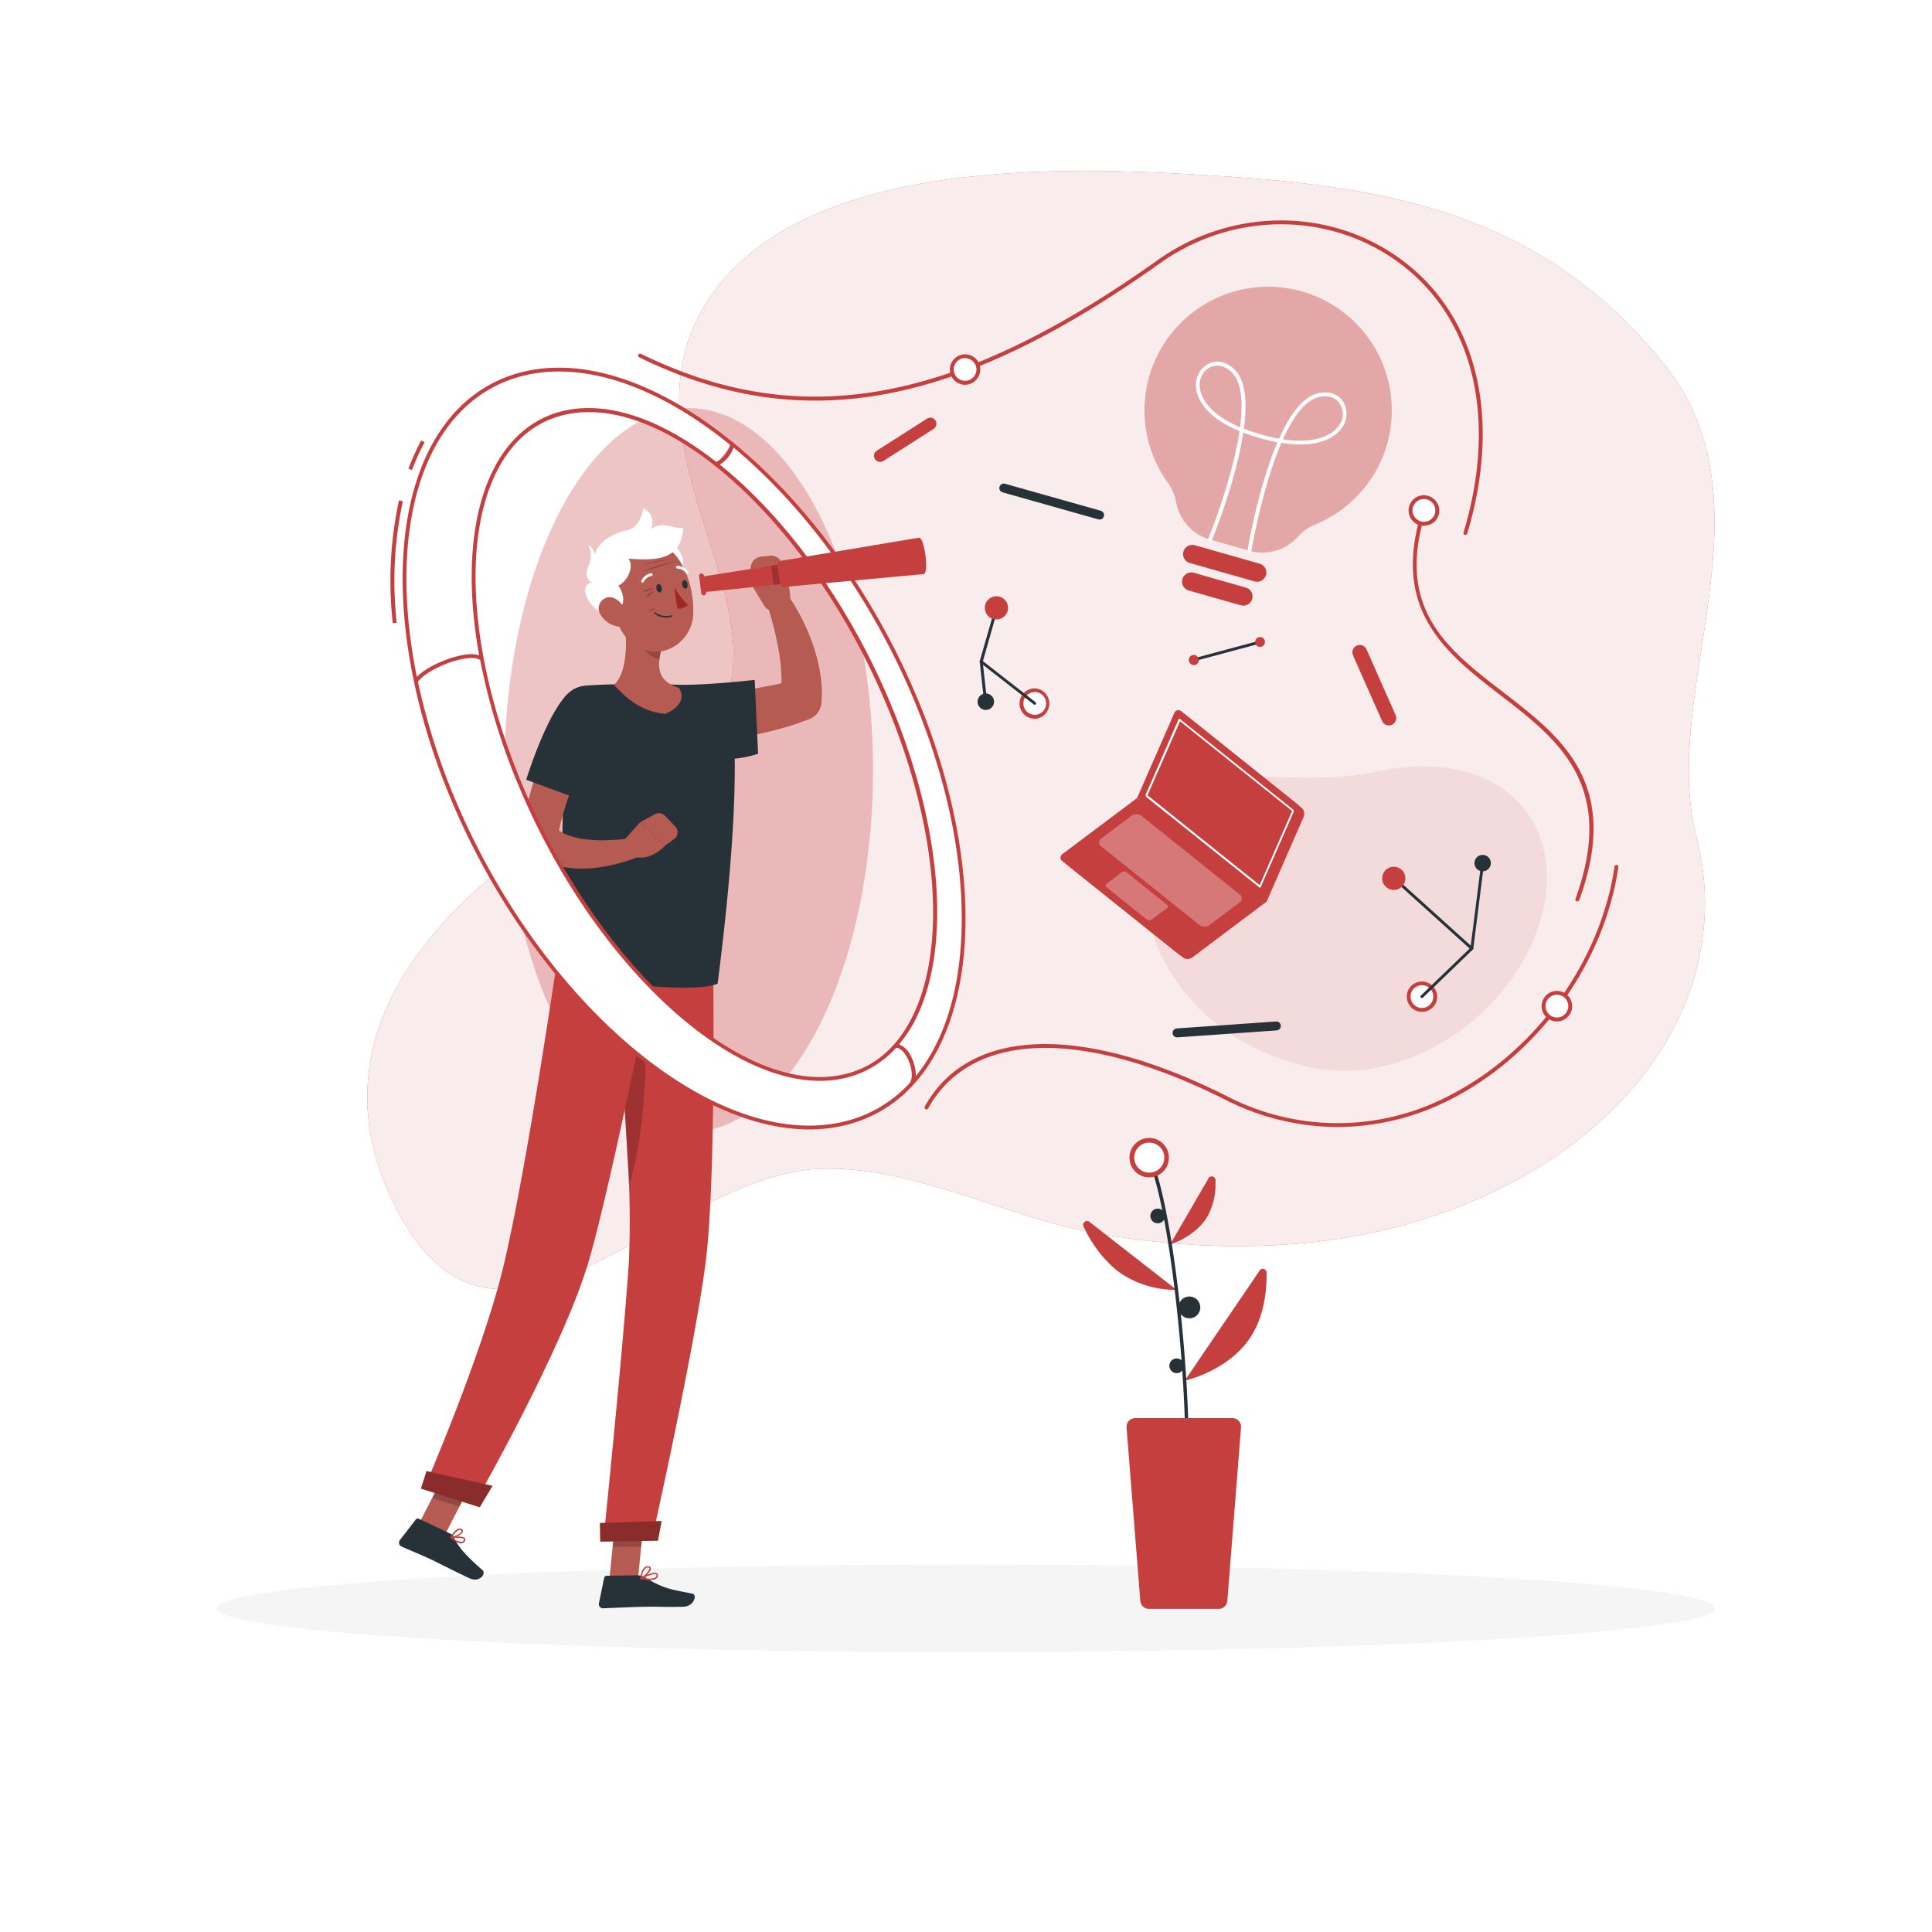 <svg class="animated" id="freepik_stories-visionary-technology" xmlns="http://www.w3.org/2000/svg" viewBox="0 0 500 500" version="1.1" xmlns:xlink="http://www.w3.org/1999/xlink" xmlns:svgjs="http://svgjs.com/svgjs"><style>svg#freepik_stories-visionary-technology:not(.animated) .animable {opacity: 0;}svg#freepik_stories-visionary-technology.animated #freepik--background-simple--inject-21 {animation: 1s 1 forwards cubic-bezier(.36,-0.01,.5,1.38) slideRight;animation-delay: 0s;}svg#freepik_stories-visionary-technology.animated #freepik--Shadow--inject-21 {animation: 1s 1 forwards cubic-bezier(.36,-0.01,.5,1.38) zoomIn;animation-delay: 0s;}svg#freepik_stories-visionary-technology.animated #freepik--Graphics--inject-21 {animation: 1s 1 forwards cubic-bezier(.36,-0.01,.5,1.38) zoomOut;animation-delay: 0s;}svg#freepik_stories-visionary-technology.animated #freepik--Device--inject-21 {animation: 1s 1 forwards cubic-bezier(.36,-0.01,.5,1.38) lightSpeedRight;animation-delay: 0s;}svg#freepik_stories-visionary-technology.animated #freepik--light-bulb--inject-21 {animation: 1s 1 forwards cubic-bezier(.36,-0.01,.5,1.38) slideUp;animation-delay: 0s;}svg#freepik_stories-visionary-technology.animated #freepik--Character--inject-21 {animation: 1s 1 forwards cubic-bezier(.36,-0.01,.5,1.38) slideLeft;animation-delay: 0s;}svg#freepik_stories-visionary-technology.animated #freepik--Plant--inject-21 {animation: 1s 1 forwards cubic-bezier(.36,-0.01,.5,1.38) zoomOut;animation-delay: 0s;}            @keyframes slideRight {                0% {                    opacity: 0;                    transform: translateX(30px);                }                100% {                    opacity: 1;                    transform: translateX(0);                }            }                    @keyframes zoomIn {                0% {                    opacity: 0;                    transform: scale(0.5);                }                100% {                    opacity: 1;                    transform: scale(1);                }            }                    @keyframes zoomOut {                0% {                    opacity: 0;                    transform: scale(1.5);                }                100% {                    opacity: 1;                    transform: scale(1);                }            }                    @keyframes lightSpeedRight {              from {                transform: translate3d(50%, 0, 0) skewX(-20deg);                opacity: 0;              }              60% {                transform: skewX(10deg);                opacity: 1;              }              80% {                transform: skewX(-2deg);              }              to {                opacity: 1;                transform: translate3d(0, 0, 0);              }            }                    @keyframes slideUp {                0% {                    opacity: 0;                    transform: translateY(30px);                }                100% {                    opacity: 1;                    transform: inherit;                }            }                    @keyframes slideLeft {                0% {                    opacity: 0;                    transform: translateX(-30px);                }                100% {                    opacity: 1;                    transform: translateX(0);                }            }        </style><g id="freepik--background-simple--inject-21" class="animable" style="transform-origin: 269.378px 188.943px;"><path d="M213,302.45c24.24-.46,47.6,12.67,71.18,16.81s49.07,4.68,72.36-.55c57-12.79,94.48-55.57,82.45-102.36-9.57-37.21,21-85.91-8.44-122.24C400.74,57.32,363.9,48.89,319.61,45.83,278.68,43,207.76,39.54,183,78.06c-28.29,44,39.43,95-15.19,122.62-43.64,22-90.95,60.66-65.7,111.22C128.85,365.52,173,303.2,213,302.45Z" style="fill: #C53F3F; transform-origin: 269.378px 188.943px;" id="elbbbyyrrpcc" class="animable"></path><g id="elwax70rheff8"><path d="M213,302.45c24.24-.46,47.6,12.67,71.18,16.81s49.07,4.68,72.36-.55c57-12.79,94.48-55.57,82.45-102.36-9.57-37.21,21-85.91-8.44-122.24C400.74,57.32,363.9,48.89,319.61,45.83,278.68,43,207.76,39.54,183,78.06c-28.29,44,39.43,95-15.19,122.62-43.64,22-90.95,60.66-65.7,111.22C128.85,365.52,173,303.2,213,302.45Z" style="fill: rgb(255, 255, 255); opacity: 0.9; transform-origin: 269.378px 188.943px;" class="animable" id="el3ldq0jg7bqn"></path></g></g><g id="freepik--Shadow--inject-21" class="animable" style="transform-origin: 250px 416.24px;"><ellipse id="freepik--path--inject-21" cx="250" cy="416.24" rx="193.89" ry="11.32" style="fill: rgb(245, 245, 245); transform-origin: 250px 416.24px;" class="animable"></ellipse></g><g id="freepik--Graphics--inject-21" class="animable" style="transform-origin: 291.991px 174.358px;"><path d="M379.24,138.43a.34.34,0,0,1-.14,0,.5.5,0,0,1-.34-.62c8.95-29.81,2.52-56-17.2-70.19-18.08-12.95-42.74-12.75-61.37.52-52.71,37.53-93,44.8-134.76,24.33a.5.5,0,1,1,.44-.9c41.38,20.29,81.37,13,133.74-24.25,19-13.51,44.11-13.71,62.53-.51,20.09,14.4,26.66,41,17.58,71.29A.5.5,0,0,1,379.24,138.43Z" style="fill: #C53F3F; transform-origin: 274.437px 97.742px;" id="elfytqlcgb8r" class="animable"></path><path d="M346.15,291.67a64.5,64.5,0,0,1-29.06-7.07c-37-18.63-65.78-17.79-76.87,2.24a.5.5,0,0,1-.68.2.51.51,0,0,1-.2-.68c11.39-20.56,40.62-21.55,78.2-2.66a62.27,62.27,0,0,0,58.06-.43c22.09-11.49,38.67-34.66,42.24-59a.5.5,0,0,1,.57-.42.51.51,0,0,1,.42.57c-3.62,24.68-20.41,48.13-42.77,59.76A64.54,64.54,0,0,1,346.15,291.67Z" style="fill: #C53F3F; transform-origin: 329.058px 257.757px;" id="elij9tl93sblg" class="animable"></path><path d="M408.2,233.25l-.17,0a.5.5,0,0,1-.3-.64c10.73-29.49-4.58-41.27-19.39-52.67-14-10.8-28.55-22-20.28-47.94a.49.49,0,0,1,.63-.32.49.49,0,0,1,.32.62C361,157.58,374.55,168,389,179.12c15.09,11.61,30.7,23.62,19.72,53.8A.48.48,0,0,1,408.2,233.25Z" style="fill: #C53F3F; transform-origin: 389.028px 182.453px;" id="elu0k4wxq3ow" class="animable"></path><g id="el976rbpehv7"><path d="M398.73,238.06c-7.31,24.85-35.19,43.89-60.41,38-30.58-7.19-46.7-33.25-41.28-58.58s33.65-12.32,59-17.75C388.56,192.72,406,213.2,398.73,238.06Z" style="fill: #C53F3F; opacity: 0.1; transform-origin: 348.184px 237.737px;" class="animable" id="el1ms4jvjza2u"></path></g><path d="M253.19,95.26a3.45,3.45,0,1,1-3.81-3A3.45,3.45,0,0,1,253.19,95.26Z" style="fill: rgb(255, 255, 255); transform-origin: 249.767px 95.688px;" id="elc7yv9luez3l" class="animable"></path><path d="M249.76,99.58a3.94,3.94,0,1,1,3.92-4.38h0a4,4,0,0,1-3.48,4.36A3.31,3.31,0,0,1,249.76,99.58Zm0-6.89-.32,0a2.94,2.94,0,1,0,3.25,2.6h0A3,3,0,0,0,249.76,92.69Z" style="fill: #C53F3F; transform-origin: 249.762px 95.64px;" id="el2pj15wqiytw" class="animable"></path><path d="M372,131.74a3.45,3.45,0,1,1-3.8-3A3.45,3.45,0,0,1,372,131.74Z" style="fill: rgb(255, 255, 255); transform-origin: 368.577px 132.169px;" id="elmrrxo1xuce7" class="animable"></path><path d="M368.53,136.07a3.95,3.95,0,1,1,2.47-7,4,4,0,0,1,1.46,2.65h0a4,4,0,0,1-.84,2.9A3.91,3.91,0,0,1,369,136,3.25,3.25,0,0,1,368.53,136.07Zm0-6.89a1.83,1.83,0,0,0-.33,0,2.9,2.9,0,0,0-2,1.08,2.94,2.94,0,0,0-.63,2.17,3,3,0,0,0,3.25,2.6,3,3,0,0,0,2-1.09,2.9,2.9,0,0,0,.62-2.16h0a2.92,2.92,0,0,0-2.92-2.62Z" style="fill: #C53F3F; transform-origin: 368.511px 132.12px;" id="elyb21yvwcrbb" class="animable"></path><path d="M406.35,260a3.44,3.44,0,1,1-3.8-3A3.45,3.45,0,0,1,406.35,260Z" style="fill: rgb(255, 255, 255); transform-origin: 402.936px 260.419px;" id="elk8r00aaxut" class="animable"></path><path d="M402.92,264.35a3.95,3.95,0,1,1,3.93-4.38h0a3.94,3.94,0,0,1-3.49,4.35A3.15,3.15,0,0,1,402.92,264.35Zm0-6.89a1.94,1.94,0,0,0-.33,0,2.94,2.94,0,1,0,3.26,2.6h0a3,3,0,0,0-1.09-2A2.94,2.94,0,0,0,402.93,257.46Z" style="fill: #C53F3F; transform-origin: 402.924px 260.4px;" id="elp9vkcs6sjso" class="animable"></path><path d="M371.07,259.52a3.44,3.44,0,1,1-1.45-4.65A3.42,3.42,0,0,1,371.07,259.52Z" style="fill: rgb(255, 255, 255); transform-origin: 368.029px 257.918px;" id="elw57u3v5e1m9" class="animable"></path><path d="M368,261.87a4,4,0,0,1-1.83-.45,4,4,0,0,1-1.66-5.33,3.95,3.95,0,0,1,7,3.66h0A4,4,0,0,1,368,261.87Zm0-6.89a2.94,2.94,0,1,0,2.6,4.31h0a3,3,0,0,0-1.24-4A3,3,0,0,0,368,255Z" style="fill: #C53F3F; transform-origin: 368.004px 257.946px;" id="el7m80446ky1" class="animable"></path><path d="M380.91,245.87a.39.39,0,0,1-.25-.1l-20.18-18.22a.38.38,0,0,1,.5-.56l19.65,17.74,2.71-21.41a.37.37,0,0,1,.42-.32.37.37,0,0,1,.32.42l-2.8,22.12a.36.36,0,0,1-.24.3A.28.28,0,0,1,380.91,245.87Z" style="fill: rgb(38, 50, 56); transform-origin: 372.239px 234.433px;" id="el6aoicelv03w" class="animable"></path><path d="M368,258.3a.37.37,0,0,1-.27-.12.38.38,0,0,1,0-.53l12.89-12.43a.38.38,0,0,1,.53,0,.37.37,0,0,1,0,.53l-12.89,12.43A.36.36,0,0,1,368,258.3Z" style="fill: rgb(38, 50, 56); transform-origin: 374.442px 251.706px;" id="elbq6irs0xbzd" class="animable"></path><path d="M363.39,228.66a3,3,0,1,1-1.27-4A3,3,0,0,1,363.39,228.66Z" style="fill: #C53F3F; transform-origin: 360.712px 227.309px;" id="elvkmbr5ly3c" class="animable"></path><path d="M385.59,224.35a2.12,2.12,0,1,1-.9-2.86A2.12,2.12,0,0,1,385.59,224.35Z" style="fill: rgb(38, 50, 56); transform-origin: 383.71px 223.37px;" id="elfs7xjbou2e" class="animable"></path><path d="M264.35,181.94a3.44,3.44,0,1,1,3.36,3.52A3.43,3.43,0,0,1,264.35,181.94Z" style="fill: rgb(255, 255, 255); transform-origin: 267.789px 182.021px;" id="elnnk5zs25tbo" class="animable"></path><path d="M267.79,186h-.1a3.93,3.93,0,0,1-3.84-4,3.94,3.94,0,0,1,4-3.85,3.95,3.95,0,0,1-.1,7.89Zm0-6.89a2.94,2.94,0,0,0-2.94,2.87,2.94,2.94,0,0,0,2.87,3,2.84,2.84,0,0,0,2.1-.81,2.94,2.94,0,0,0-2-5.07Z" style="fill: #C53F3F; transform-origin: 267.704px 182.095px;" id="elcc2gtikrk9f" class="animable"></path><path d="M255.08,182a.38.38,0,0,1-.38-.33l-1.15-10.4a.38.38,0,0,1,0-.15l4-13.9A.37.37,0,0,1,258,157a.38.38,0,0,1,.26.47l-3.94,13.83,1.15,10.32a.39.39,0,0,1-.33.42Z" style="fill: rgb(38, 50, 56); transform-origin: 255.909px 169.512px;" id="el0c1azpqz8dvp" class="animable"></path><path d="M267.79,182.4a.4.4,0,0,1-.23-.08l-13.87-10.81a.38.38,0,0,1-.06-.53.37.37,0,0,1,.52-.06L268,181.73a.38.38,0,0,1,.07.52A.38.38,0,0,1,267.79,182.4Z" style="fill: rgb(38, 50, 56); transform-origin: 260.846px 176.62px;" id="el8dqxrd7inji" class="animable"></path><path d="M254.88,157.24a3,3,0,1,1,2.93,3.07A3,3,0,0,1,254.88,157.24Z" style="fill: #C53F3F; transform-origin: 257.879px 157.311px;" id="elwl3cx0zj4o" class="animable"></path><path d="M253,181.56a2.13,2.13,0,1,1,2.07,2.17A2.13,2.13,0,0,1,253,181.56Z" style="fill: rgb(38, 50, 56); transform-origin: 255.13px 181.601px;" id="elwj7hu1upk1e" class="animable"></path><path d="M353.67,168.08l7.52,17a1.9,1.9,0,0,1-1,2.51h0a1.92,1.92,0,0,1-2.51-1l-7.53-17a1.92,1.92,0,0,1,1-2.51h0A1.92,1.92,0,0,1,353.67,168.08Z" style="fill: #C53F3F; transform-origin: 355.673px 177.333px;" id="eloblo85wpzkc" class="animable"></path><path d="M304.55,266.16l25.69-1.8a1.16,1.16,0,0,1,1.23,1.08h0a1.16,1.16,0,0,1-1.07,1.23l-25.69,1.8a1.15,1.15,0,0,1-1.23-1.08h0A1.15,1.15,0,0,1,304.55,266.16Z" style="fill: rgb(38, 50, 56); transform-origin: 317.475px 266.415px;" id="el35obu41ym3q" class="animable"></path><path d="M260.1,125.19l24.79,7a1.15,1.15,0,0,1,.79,1.43h0a1.16,1.16,0,0,1-1.42.8l-24.79-7a1.15,1.15,0,0,1-.79-1.43h0A1.16,1.16,0,0,1,260.1,125.19Z" style="fill: rgb(38, 50, 56); transform-origin: 272.18px 129.805px;" id="elxjkeeekvvl" class="animable"></path><path d="M241.61,111l-13,8.3a1.58,1.58,0,0,1-2.17-.48h0a1.58,1.58,0,0,1,.48-2.18l13-8.3a1.59,1.59,0,0,1,2.18.49h0A1.57,1.57,0,0,1,241.61,111Z" style="fill: #C53F3F; transform-origin: 234.268px 113.821px;" id="elwu7gvobo8l" class="animable"></path><path d="M308.93,171.14a.38.38,0,0,1-.36-.27.38.38,0,0,1,.27-.46l17.2-4.63a.38.38,0,0,1,.2.73L309,171.13Z" style="fill: rgb(38, 50, 56); transform-origin: 317.523px 168.457px;" id="elfkxhlyy72dp" class="animable"></path><path d="M325,166.77a1.27,1.27,0,1,1,1.74.48A1.26,1.26,0,0,1,325,166.77Z" style="fill: #C53F3F; transform-origin: 326.108px 166.151px;" id="el7eipbidzi1k" class="animable"></path><path d="M307.82,171.4a1.28,1.28,0,0,1,.49-1.74,1.26,1.26,0,0,1,1.73.48,1.28,1.28,0,1,1-2.22,1.26Z" style="fill: #C53F3F; transform-origin: 308.958px 170.813px;" id="el0kfcbxbc6ltp" class="animable"></path></g><g id="freepik--Device--inject-21" class="animable" style="transform-origin: 306.006px 215.981px;"><path d="M337.39,211.38a2.09,2.09,0,0,0-.55-2.35l-30.22-24.19a1.11,1.11,0,0,0-1.79.48l-9.63,22L276,221.75a1.11,1.11,0,0,0-.07,1.86l30.22,24.19a2.07,2.07,0,0,0,2.4,0l19.25-14.46Z" style="fill: #C53F3F; transform-origin: 306.502px 216.372px;" id="elwn4v3iellea" class="animable"></path><path d="M326.83,232.6l-32.56-26.06,9.64-22a1.1,1.1,0,0,1,1.78-.48l30.23,24.19a2.09,2.09,0,0,1,.54,2.35Z" style="fill: #C53F3F; transform-origin: 315.443px 208.19px;" id="eltmfvp27esm" class="animable"></path><path d="M326.08,229.73a.22.22,0,0,1-.15-.06l-29.22-23.38h0a.72.72,0,0,1-.16-.75L305,186.19a.28.28,0,0,1,.17-.15.28.28,0,0,1,.22.05l29.21,23.38a.69.69,0,0,1,.16.75l-8.49,19.36a.24.24,0,0,1-.17.14Zm-29-23.82L326,229.08,334.35,210a.34.34,0,0,0,0-.17l-28.95-23.16L297,205.74A.26.26,0,0,0,297,205.91Zm0,0Z" style="fill: rgb(255, 255, 255); transform-origin: 315.657px 207.882px;" id="elqz6jwpf0uhn" class="animable"></path><path d="M326.83,232.6l-32.56-26.06L275,221a1.12,1.12,0,0,0-.07,1.86l30.23,24.19a2.06,2.06,0,0,0,2.4,0Z" style="fill: #C53F3F; transform-origin: 300.649px 226.988px;" id="elr7fslvqhucb" class="animable"></path><g id="el9jxizcp89l"><path d="M285,217l7.81-5.86a2.21,2.21,0,0,1,2.59,0l25.5,20.4a1.21,1.21,0,0,1-.08,2l-7.8,5.86a2.24,2.24,0,0,1-2.6,0l-25.49-20.4A1.23,1.23,0,0,1,285,217Z" style="fill: rgb(255, 255, 255); opacity: 0.3; transform-origin: 302.92px 225.268px;" class="animable" id="elbkc8mjgovlq"></path></g><g id="elccqk1vv3et"><path d="M286.4,228.71l3.94-3a1,1,0,0,1,1.17,0L302,234.14a.55.55,0,0,1,0,.91L298,238a1,1,0,0,1-1.17,0l-10.47-8.38A.55.55,0,0,1,286.4,228.71Z" style="fill: rgb(255, 255, 255); opacity: 0.3; transform-origin: 294.189px 231.855px;" class="animable" id="el5xxi762klnv"></path></g></g><g id="freepik--light-bulb--inject-21" class="animable" style="transform-origin: 328.194px 115.474px;"><g id="elcub91cfuuqw"><path d="M359,114.87a32,32,0,1,0-56.88,9.89,12.85,12.85,0,0,1,2.25,5.18h0a12.36,12.36,0,0,0,8.77,9.7l10.19,2.89a12.34,12.34,0,0,0,12.57-3.63h0a12.49,12.49,0,0,1,4.59-3.2A32,32,0,0,0,359,114.87Z" style="fill: #C53F3F; opacity: 0.4; transform-origin: 328.194px 108.606px;" class="animable" id="elj1z7ba2c3sh"></path></g><path d="M324.65,150.46l-16.74-4.76a2.39,2.39,0,0,1-1.64-2.94h0a2.4,2.4,0,0,1,3-1.64L326,145.88a2.39,2.39,0,0,1,1.64,2.94h0A2.39,2.39,0,0,1,324.65,150.46Z" style="fill: #C53F3F; transform-origin: 316.955px 145.79px;" id="elurmc7h9lmm" class="animable"></path><path d="M321.13,156.65l-13.48-3.83a2.4,2.4,0,0,1-1.64-2.95h0a2.39,2.39,0,0,1,2.94-1.64l13.48,3.84a2.39,2.39,0,0,1,1.64,2.94h0A2.39,2.39,0,0,1,321.13,156.65Z" style="fill: #C53F3F; transform-origin: 315.04px 152.44px;" id="el0hqwfyiwstm5" class="animable"></path><path d="M323.37,143h-.09a.51.51,0,0,1-.41-.58c.16-1,2.77-16.36,7.73-27.95-1.38-.26-2.87-.61-4.47-1.06s-3.06-.94-4.37-1.45c-1.87,12.46-7.75,26.91-8.12,27.84a.5.5,0,0,1-.93-.38c.09-.23,6.21-15.28,8.09-27.85-9.71-4-11.15-9.24-11.28-11.51A6.08,6.08,0,0,1,313.07,94c2.28-.94,4.81-.18,6.77,2,2.64,3,2.91,8.64,2.07,14.94,1.33.53,2.83,1,4.49,1.51s3.2.82,4.62,1.08c2.6-5.8,5.81-10.48,9.62-11.62,2.83-.85,5.38-.16,6.82,1.83a6.09,6.09,0,0,1-.18,7c-1.31,1.87-5.27,5.53-15.66,3.86-5,11.68-7.72,27.69-7.76,27.94A.49.49,0,0,1,323.37,143Zm8.67-29.3c9.95,1.5,13.49-2.16,14.42-3.48a5.09,5.09,0,0,0,.19-5.89c-1.18-1.64-3.32-2.19-5.73-1.46C337.47,103.93,334.49,108.27,332,113.73ZM315,94.61a4.16,4.16,0,0,0-1.58.31,5.1,5.1,0,0,0-2.94,5.11c.1,1.62,1.18,6.59,10.44,10.54.78-5.93.53-11.18-1.86-13.88A5.55,5.55,0,0,0,315,94.61Z" style="fill: rgb(255, 255, 255); transform-origin: 328.988px 118.302px;" id="elgrhh9np7hlm" class="animable"></path></g><g id="freepik--Character--inject-21" class="animable" style="transform-origin: 178.24px 255.207px;"><g id="elqbbxwjdokl"><ellipse cx="178.24" cy="199.33" rx="47.7" ry="93.7" style="fill: #C53F3F; opacity: 0.3; transform-origin: 178.24px 199.33px; transform: rotate(-26.41deg);" class="animable" id="elne4vzdsgdzb"></ellipse></g><polygon points="157.72 408.66 165.12 408.54 166.82 391.38 159.42 391.49 157.72 408.66" style="fill: rgb(181, 91, 82); transform-origin: 162.27px 400.02px;" id="el1wuu78dw535" class="animable"></polygon><polygon points="108 395.15 115.05 397.39 123 381.94 115.95 379.7 108 395.15" style="fill: rgb(181, 91, 82); transform-origin: 115.5px 388.545px;" id="elwabu9v9mz6s" class="animable"></polygon><g id="el8664czmyrn9"><polygon points="166.82 391.38 165.94 400.23 158.54 400.35 159.42 391.5 166.82 391.38" style="opacity: 0.2; transform-origin: 162.68px 395.865px;" class="animable" id="ellopw59mha7l"></polygon></g><g id="el9rrybmb2yz6"><polygon points="115.94 379.7 123 381.94 118.9 389.9 111.84 387.67 115.94 379.7" style="opacity: 0.2; transform-origin: 117.42px 384.8px;" class="animable" id="el6zsd20wf30j"></polygon></g><path d="M168.69,398.48l-12.53.19s5-48.67,6.57-71.67a243.65,243.65,0,0,0-.32-27.53c-.75-13.42-1.23-18.79-2.24-35.75-.72-12.1-1.6-19.93-1.6-19.93l25.93,2.13s1,58.71-1.92,81.1C179.52,350.3,168.69,398.48,168.69,398.48Z" style="fill: #C53F3F; transform-origin: 170.413px 321.23px;" id="el98t3diqkigm" class="animable"></path><g id="elpywsxwk2my9"><path d="M165.7,260.05c3.25,12.08.1,39.11-2.95,46.46-.09-2.3-.21-4.65-.34-7-.75-13.42-1.24-18.79-2.25-35.75,0-.34,0-.67,0-1A18,18,0,0,1,165.7,260.05Z" style="opacity: 0.2; transform-origin: 163.616px 283.28px;" class="animable" id="elycn3ibn0svd"></path></g><path d="M170.51,244.77s-12,60.32-18,81.15c-6.56,22.82-29.83,63.39-29.83,63.39l-12.92-4.09s14.88-34.35,20.37-56.83c6.26-25.62,14.92-85.71,14.92-85.71Z" style="fill: #C53F3F; transform-origin: 140.135px 315.995px;" id="elom5edlpnoej" class="animable"></path><path d="M116.55,396.9l-8.16-3.84a.65.65,0,0,0-.79.19l-4.11,5.33a1.09,1.09,0,0,0,.42,1.66c2.65,1.18,4.63,1.93,7.94,3.48,2,1,6.76,3.38,9.57,4.7s4.44-1.22,3.45-2.08c-4.41-3.82-6.47-6.26-7.42-8.52A1.79,1.79,0,0,0,116.55,396.9Z" style="fill: rgb(38, 50, 56); transform-origin: 114.213px 400.896px;" id="eldsyawgx3vgq" class="animable"></path><path d="M165.06,407.68l-8.08.13a.64.64,0,0,0-.62.52L155,414.92a1.07,1.07,0,0,0,1.08,1.3c2.92-.09,7.12-.33,10.79-.39,4.28-.06,4.77.11,9.79,0,3,0,3.83-3.13,2.56-3.39-5.81-1.17-7.32-1.23-12.37-4.24A3.51,3.51,0,0,0,165.06,407.68Z" style="fill: rgb(38, 50, 56); transform-origin: 167.384px 411.95px;" id="elz92evhmrt6g" class="animable"></path><path d="M151.74,177.43a128.15,128.15,0,0,1,27.86,1,12.25,12.25,0,0,1,10.3,11.31c.63,9.75.41,28.91-4.18,64.85-5.7,2.5-30.58.09-42.8-3.75.66-4.11,4.53-37.27,1.69-65A7.7,7.7,0,0,1,151.74,177.43Z" style="fill: rgb(38, 50, 56); transform-origin: 166.539px 216.35px;" id="elef3ql55tye" class="animable"></path><path d="M153.79,190.71l-1.52,3.11q-.75,1.6-1.47,3.24c-1,2.17-1.85,4.36-2.7,6.56s-1.58,4.42-2.25,6.63a65.61,65.61,0,0,0-1.56,6.64l-1-3.41a7.71,7.71,0,0,0,3.31,2.5,18.89,18.89,0,0,0,5.25,1.26,38.74,38.74,0,0,0,6,.17,59.61,59.61,0,0,0,6.18-.56l.15,0a2.49,2.49,0,0,1,1.31,4.76c-1.17.5-2.22.87-3.35,1.23s-2.24.68-3.39.94a37.8,37.8,0,0,1-7.14,1,24.42,24.42,0,0,1-7.74-.86,15.77,15.77,0,0,1-7.58-4.68,4.16,4.16,0,0,1-1-3.16l0-.25a62.61,62.61,0,0,1,1.29-8c.61-2.57,1.32-5.1,2.16-7.56s1.77-4.89,2.8-7.26c.52-1.19,1.05-2.36,1.61-3.53s1.12-2.3,1.81-3.54a5,5,0,0,1,8.88,4.57Z" style="fill: rgb(181, 91, 82); transform-origin: 151.139px 204.131px;" id="elg25wwl2692" class="animable"></path><path d="M161.59,217.35l4-4.49,6.55,6s-4.45,4.94-9.17,2.35Z" style="fill: rgb(181, 91, 82); transform-origin: 166.865px 217.411px;" id="el3jrl64mbszx" class="animable"></path><path d="M172.12,211.13l2.63,2.75a2.19,2.19,0,0,1-.3,3.28l-2.33,1.69-6.55-6,3.92-2.14A2.2,2.2,0,0,1,172.12,211.13Z" style="fill: rgb(181, 91, 82); transform-origin: 170.461px 214.65px;" id="elzusep7isxej" class="animable"></path><path d="M148.18,178.59c-6,3.68-12,23.21-12,23.21l15.8,5.8a53.5,53.5,0,0,0,6.51-15C160.88,183.55,154.81,174.54,148.18,178.59Z" style="fill: rgb(38, 50, 56); transform-origin: 147.601px 192.596px;" id="elavlyk6qgr9q" class="animable"></path><path d="M182.19,178.89c-.13,0,.18,0,.33,0l.61.05c.44,0,.88.06,1.35.06.93,0,1.9,0,2.87,0,2-.06,4-.28,6-.52,1-.13,2-.28,3-.47s2-.37,3.06-.56l3.08-.68,3.07-.76-3.7,4.5a26.72,26.72,0,0,0,.38-5.47,47.39,47.39,0,0,0-.59-5.94q-.48-3-1.25-6.12c-.49-2-1.11-4.14-1.68-6.07l-.06-.18a3,3,0,0,1,5.31-2.59,48.41,48.41,0,0,1,3.64,6.13,54.07,54.07,0,0,1,2.78,6.58,44.2,44.2,0,0,1,1.84,7.14,32.45,32.45,0,0,1,.39,7.82,5.07,5.07,0,0,1-3.34,4.37l-.36.13-3.34,1.2c-1.13.37-2.26.72-3.41,1a67.65,67.65,0,0,1-7,1.66,56.62,56.62,0,0,1-7.34.87c-1.26,0-2.52.09-3.83,0-.65,0-1.32-.07-2-.14l-1.06-.13c-.4-.06-.65-.09-1.33-.24a6,6,0,0,1,2.54-11.72Z" style="fill: rgb(181, 91, 82); transform-origin: 193.898px 171.993px;" id="elt2kw43neimk" class="animable"></path><path d="M197.73,156.73l-2.91-4.88,8.5-2.51s1.74,3.92,1,6.61a2.74,2.74,0,0,1-2.32,1.94l-1.52.19A2.81,2.81,0,0,1,197.73,156.73Z" style="fill: rgb(181, 91, 82); transform-origin: 199.662px 153.72px;" id="elojriuxl5zw" class="animable"></path><path d="M196.9,144.07l2.35-.27a3,3,0,0,1,3.2,2.2l.87,3.34-8.5,2.51-.53-4.49A3,3,0,0,1,196.9,144.07Z" style="fill: rgb(181, 91, 82); transform-origin: 198.797px 147.817px;" id="eljldx9n5bky" class="animable"></path><path d="M173.09,177.1c7,.61,22.22-1.14,22.22-1.14l.88,19.12a28.58,28.58,0,0,1-16,.5C171.07,193.26,165.36,176.43,173.09,177.1Z" style="fill: rgb(38, 50, 56); transform-origin: 182.829px 186.224px;" id="el9xbq6vakazq" class="animable"></path><path d="M161.4,158.37c.82,5.46,1.43,15.41-2.52,18.85,2.81,3.05,6.88,7,13.3,7.53,4.07-1.79,5.1-4.36,3.51-6.77-6-1.71-5.61-6.18-4.37-10.33Z" style="fill: rgb(181, 91, 82); transform-origin: 167.641px 171.56px;" id="el0o9zn6uwj1p" class="animable"></path><g id="el99494puvcjv"><path d="M165.45,162.16l5.87,5.48a17.92,17.92,0,0,0-.66,3c-2.28-.43-5.33-3.11-5.47-5.53A7.82,7.82,0,0,1,165.45,162.16Z" style="opacity: 0.2; transform-origin: 168.234px 166.4px;" class="animable" id="el54rn98qeyuo"></path></g><path d="M173.2,140c7.48,5,1.08,13,1.08,13S170.57,146.44,173.2,140Z" style="fill: rgb(255, 255, 255); transform-origin: 174.544px 146.5px;" id="eldltl0km7my8" class="animable"></path><path d="M157.45,152.54c1.78,7.12,2.46,11.38,6.78,14.4,6.51,4.55,14.79-.4,15.18-7.91.34-6.76-2.63-17.28-10.21-18.84A10,10,0,0,0,157.45,152.54Z" style="fill: rgb(181, 91, 82); transform-origin: 168.275px 154.327px;" id="elmzzz0fhvk88" class="animable"></path><g id="el4xydhw3p6ae"><path d="M169.26,152.23a4.11,4.11,0,0,0-3,1A8.1,8.1,0,0,0,169.26,152.23Z" style="opacity: 0.2; transform-origin: 167.76px 152.725px;" class="animable" id="elmqgz9sik1y"></path></g><g id="elbmqkug6xqfq"><path d="M169.45,153a3.37,3.37,0,0,0-2.39,1.54A6.68,6.68,0,0,0,169.45,153Z" style="opacity: 0.2; transform-origin: 168.255px 153.77px;" class="animable" id="el2rjmtqciswm"></path></g><g id="el9srfhdxefk"><path d="M169.65,157.6a1.17,1.17,0,0,0-1.61.88A3.61,3.61,0,0,1,169.65,157.6Z" style="opacity: 0.2; transform-origin: 168.845px 157.994px;" class="animable" id="elm823avgywqj"></path></g><g id="el13jytxbwexij"><path d="M173.89,144.62a42.14,42.14,0,0,0-7.64,1.51C170.54,145.42,173.89,144.62,173.89,144.62Z" style="opacity: 0.2; transform-origin: 170.07px 145.375px;" class="animable" id="el5fh4gs2wszq"></path></g><g id="elfoal2vfn9qf"><path d="M175.17,145.11s-5.82,1.2-8.38,2.62A74.79,74.79,0,0,0,175.17,145.11Z" style="opacity: 0.2; transform-origin: 170.98px 146.42px;" class="animable" id="el6a3z87g5dq6"></path></g><path d="M159.47,157.51c3-.3,1.66-4.89.5-5.93,2.33-1,4.29-4.91,2.66-7,8.63.67,13.56-.25,14.22-8-2.47.5-5.07-2-8.39.33a3.91,3.91,0,0,0-2-5.37s-.54,5-4.33,5.75-7.8,3.41-8.05,6.21c-.9-2.31-1.83-2.46-1.83-2.46a6.29,6.29,0,0,1,0,5.56c-1.42,3.19,1,4.24,1,4.24s-3.1,0-1.15,4.18C153.54,157.94,158.8,161.69,159.47,157.51Z" style="fill: rgb(255, 255, 255); transform-origin: 164.153px 145.457px;" id="el0fbioebmi1u6" class="animable"></path><path d="M155.51,159.23a6.59,6.59,0,0,0,4.12,2.86c2.25.47,3.22-1.58,2.47-3.63-.68-1.84-2.66-4.3-4.86-3.85A2.94,2.94,0,0,0,155.51,159.23Z" style="fill: rgb(181, 91, 82); transform-origin: 158.642px 158.357px;" id="elcbe9ddg6ucj" class="animable"></path><polygon points="124.15 390.08 108.94 385.26 110.38 380.72 127.47 384.53 124.15 390.08" style="fill: #C53F3F; transform-origin: 118.205px 385.4px;" id="eldxkwtgm2q3b" class="animable"></polygon><g id="el41zs8go4hsu"><polygon points="124.15 390.08 108.94 385.26 110.38 380.72 127.47 384.53 124.15 390.08" style="opacity: 0.3; transform-origin: 118.205px 385.4px;" class="animable" id="elviuyu91eckc"></polygon></g><polygon points="170.27 398.74 155.34 398.98 155.26 394.15 171.23 393.64 170.27 398.74" style="fill: #C53F3F; transform-origin: 163.245px 396.31px;" id="elbeqz8nzdiwh" class="animable"></polygon><g id="elc9ftoomwvbh"><polygon points="170.27 398.74 155.34 398.98 155.26 394.15 171.23 393.64 170.27 398.74" style="opacity: 0.3; transform-origin: 163.245px 396.31px;" class="animable" id="elq8myw9vmmsj"></polygon></g><path d="M169.87,152.31c.09.59.47,1,.86,1s.63-.58.54-1.17-.47-1-.86-1S169.78,151.72,169.87,152.31Z" style="fill: rgb(38, 50, 56); transform-origin: 170.57px 152.225px;" id="elelny986goz8" class="animable"></path><path d="M176.54,151.32c.09.59.47,1,.86,1s.63-.58.54-1.17-.47-1-.86-1S176.45,150.73,176.54,151.32Z" style="fill: rgb(38, 50, 56); transform-origin: 177.24px 151.235px;" id="elx2nbz4t3ebe" class="animable"></path><path d="M174.47,151.92a21,21,0,0,0,3.57,4.63,3.44,3.44,0,0,1-2.74.95Z" style="fill: rgb(160, 39, 36); transform-origin: 176.255px 154.719px;" id="elx4w1ync8b4r" class="animable"></path><path d="M173.13,159.77a4.87,4.87,0,0,1-3.77-1,.17.17,0,1,1,.23-.26,4.72,4.72,0,0,0,4.21.72.17.17,0,0,1,.21.12.17.17,0,0,1-.12.22A5.43,5.43,0,0,1,173.13,159.77Z" style="fill: rgb(38, 50, 56); transform-origin: 171.66px 159.146px;" id="elx11c8dc6az" class="animable"></path><path d="M166.31,150.76a.33.33,0,0,1-.17,0,.34.34,0,0,1-.16-.47,3.49,3.49,0,0,1,2.54-1.94.36.36,0,0,1,.39.31.36.36,0,0,1-.31.39h0a2.73,2.73,0,0,0-2,1.56A.38.38,0,0,1,166.31,150.76Z" style="fill: rgb(255, 255, 255); transform-origin: 167.426px 149.56px;" id="elhypq0pxa2m" class="animable"></path><path d="M177.82,148.48a.35.35,0,0,1-.3-.14,2.78,2.78,0,0,0-2.23-1.2.35.35,0,0,1,0-.7,3.48,3.48,0,0,1,2.83,1.48.35.35,0,0,1-.07.49A.37.37,0,0,1,177.82,148.48Z" style="fill: rgb(255, 255, 255); transform-origin: 176.566px 147.46px;" id="elmztlhs8phz" class="animable"></path><path d="M118.22,399.11a8.62,8.62,0,0,1-1.64-1.07.16.16,0,0,1-.06-.18.18.18,0,0,1,.15-.13c.31,0,3.1-.35,3.66.38a.55.55,0,0,1,.06.58,1.06,1.06,0,0,1-.72.68A2.25,2.25,0,0,1,118.22,399.11ZM117.14,398a3.56,3.56,0,0,0,2.44,1,.7.7,0,0,0,.48-.47c0-.13,0-.19,0-.23C119.76,398,118.26,397.94,117.14,398Z" style="fill: #C53F3F; transform-origin: 118.479px 398.522px;" id="elrfysd245pwk" class="animable"></path><path d="M116.61,398.07a.23.23,0,0,1-.07-.07.19.19,0,0,1,0-.18c0-.08,1.11-1.93,2.19-2.21a.94.94,0,0,1,.77.12h0a.59.59,0,0,1,.31.65c-.21.81-2.24,1.65-3.11,1.7Zm2.63-2.08a.63.63,0,0,0-.43,0c-.69.18-1.43,1.2-1.77,1.73.93-.2,2.3-.91,2.43-1.39,0,0,0-.14-.16-.27h0Z" style="fill: #C53F3F; transform-origin: 118.17px 396.828px;" id="eln0x004hxzl" class="animable"></path><path d="M165.8,408.69a.18.18,0,0,1-.12-.13.2.2,0,0,1,.09-.19c.33-.17,3.29-1.73,4.19-1.24a.54.54,0,0,1,.3.46h0a1,1,0,0,1-.32.86c-.8.73-2.92.47-4.12.25Zm3.93-1.28c-.56-.19-2.16.45-3.33,1,1.64.25,2.86.16,3.31-.25a.67.67,0,0,0,.2-.57.19.19,0,0,0-.11-.18Z" style="fill: #C53F3F; transform-origin: 167.973px 407.983px;" id="eli3iyqaj3xll" class="animable"></path><path d="M165.8,408.69l-.05,0a.16.16,0,0,1-.07-.16c0-.08.17-2.08,1.1-2.86a1.3,1.3,0,0,1,1-.32h0c.48,0,.63.28.66.48.15.84-1.59,2.46-2.48,2.88A.15.15,0,0,1,165.8,408.69Zm2.1-3-.18,0h0a.94.94,0,0,0-.71.23,4.1,4.1,0,0,0-.94,2.3c.9-.56,2.08-1.84,2-2.34C168.06,405.84,168.05,405.76,167.9,405.71Zm-.16-.2Z" style="fill: #C53F3F; transform-origin: 167.063px 407.034px;" id="eld92f8nvurk5" class="animable"></path><path d="M101.65,161.26a98.71,98.71,0,0,1,1.61-31.77l1,.23a97.87,97.87,0,0,0-1.59,31.45Zm5-39.62-.93-.34A57.49,57.49,0,0,1,109,114l.89.47A57.57,57.57,0,0,0,106.63,121.64Z" style="fill: #C53F3F; transform-origin: 105.465px 137.63px;" id="ellaf1yb0zj1j" class="animable"></path><path d="M136.91,96.4c33.28-6.65,78.21,31.54,100.37,85.29s13.15,102.72-20.11,109.36S139,259.51,116.8,205.76,103.65,103,136.91,96.4Zm-2.62,105.87c19.58,47.51,57,81.73,83.46,76.43s32.12-48.1,12.54-95.61-57-81.74-83.47-76.44S114.7,154.75,134.29,202.27ZM107.6,176.4c2.08-3.65,14.39-8.51,17.11-5.8m107,100.07c3.13-.38,6.21,7.16,4.12,9.95M185.3,120.07c2.1-.57,3.94-3.46,4.19-5.15" style="fill: rgb(255, 255, 255); transform-origin: 177.031px 193.724px;" id="elspfdldy7cc" class="animable"></path><path d="M209.45,292.3c-32.37,0-72.59-36.57-93.11-86.35-14.28-34.62-16.09-69.31-4.74-90.53,5.67-10.6,14.39-17.35,25.21-19.51h0c33.44-6.68,78.72,31.71,100.93,85.59,14.27,34.63,16.09,69.32,4.73,90.53a42.4,42.4,0,0,1-6.24,8.86l0,0h0a34.67,34.67,0,0,1-18.93,10.62A39.73,39.73,0,0,1,209.45,292.3ZM108.16,176.45a169.29,169.29,0,0,0,9.1,29.12c22,53.45,66.81,91.58,99.81,85a33.75,33.75,0,0,0,18.39-10.31c1-1.53.41-4.69-.81-6.79-.84-1.46-1.85-2.3-2.75-2.3h0a25.47,25.47,0,0,1-14.05,8c-26.69,5.35-64.38-29.09-84-76.73a164.61,164.61,0,0,1-9.57-31.6c-.64-.52-1.93-.67-3.67-.44C116,171,109.76,174.08,108.16,176.45Zm26.59,25.63c19.47,47.22,56.66,81.38,82.91,76.13,7.72-1.54,13.74-6.26,17.9-14,9.62-18,7.42-49-5.74-80.89-19.47-47.23-56.65-81.38-82.9-76.14-7.73,1.54-13.76,6.27-17.92,14C119.39,139.16,121.59,170.15,134.75,202.08Zm97.92,68.2a5.46,5.46,0,0,1,2.85,2.68A10.65,10.65,0,0,1,237,278.5a41.62,41.62,0,0,0,4.61-6.94c11.22-20.95,9.39-55.32-4.77-89.68-11.27-27.34-28.5-50.67-47-66.06a8.5,8.5,0,0,1-3.55,4.42c17.09,13.75,33.59,36.16,44.52,62.66,13.27,32.19,15.45,63.51,5.7,81.74A33.82,33.82,0,0,1,232.67,270.28ZM137,96.89c-10.52,2.1-19,8.67-24.53,19-7.87,14.71-9.32,36-4.58,59.29,2.44-2.6,8.45-5.21,12.55-5.76a7.72,7.72,0,0,1,3.57.18c-3.54-19.6-2.25-37,4.1-48.9,4.25-7.94,10.68-13,18.6-14.55,11.59-2.31,25.26,2.87,38.62,13.38,1.68-.59,3.23-2.91,3.6-4.41C171.46,100.89,152.87,93.72,137,96.89Z" style="fill: #C53F3F; transform-origin: 177.037px 193.727px;" id="el29y2n4kofwl" class="animable"></path><polygon points="182.08 153.25 213.25 150.03 212.51 144.37 181.56 149.25 182.08 153.25" style="fill: #C53F3F; transform-origin: 197.405px 148.81px;" id="el8pfixeijhu7" class="animable"></polygon><g id="el9lzgth92xn8"><polygon points="199.56 146.41 200.21 151.37 213.24 150.03 212.5 144.37 199.56 146.41" style="opacity: 0.2; transform-origin: 206.4px 147.87px;" class="animable" id="el8ynoptkachw"></polygon></g><path d="M201.89,151.08a1,1,0,0,0,1,.83l36.15-3.34c1.44-.19.21-9.6-1.22-9.41l-35.81,6a1,1,0,0,0-.79,1.07Z" style="fill: #C53F3F; transform-origin: 220.45px 145.534px;" id="elqwi51mej0e" class="animable"></path><path d="M182.19,154.07h0a.62.62,0,0,0,.54-.69l-.58-4.42a.63.63,0,0,0-.7-.54h0a.63.63,0,0,0-.53.7l.58,4.42A.61.61,0,0,0,182.19,154.07Z" style="fill: #C53F3F; transform-origin: 181.825px 151.246px;" id="elxbdj6hysug" class="animable"></path></g><g id="freepik--Plant--inject-21" class="animable" style="transform-origin: 304.06px 355.44px;"><path d="M312.61,305.21a1,1,0,0,1,1.95.49,17.42,17.42,0,0,1-2,9c-3.16,5.43-9.73,7.36-9.73,7.36Z" style="fill: #C53F3F; transform-origin: 308.71px 313.256px;" id="elqkjmso9lak" class="animable"></path><path d="M304.51,333.81a25.27,25.27,0,0,1-15.45-5,31.85,31.85,0,0,1-8.51-11.16,1,1,0,0,1,1.58-1.29Z" style="fill: #C53F3F; transform-origin: 292.416px 324.9px;" id="elp3nbv4vioc" class="animable"></path><path d="M323.41,346.4c-5.79,8.52-16.8,10.91-16.8,10.91L325.87,329a1,1,0,0,1,1.91.56C327.85,333.49,327.34,340.61,323.41,346.4Z" style="fill: #C53F3F; transform-origin: 317.204px 342.842px;" id="el5xasm570ud6" class="animable"></path><path d="M306.37,392.17h-.06a.44.44,0,0,1-.38-.51c3-21.24-2.49-77.9-8.93-91.86a.45.45,0,1,1,.82-.38c6.49,14,12,71,9,92.37A.45.45,0,0,1,306.37,392.17Z" style="fill: rgb(38, 50, 56); transform-origin: 302.309px 345.664px;" id="elvys10sb1ubr" class="animable"></path><path d="M293.82,367h25.1a2.26,2.26,0,0,1,2.26,2.45l-3.55,44.85a2.26,2.26,0,0,1-2.26,2.08h-18a2.26,2.26,0,0,1-2.26-2.08l-3.56-44.85A2.27,2.27,0,0,1,293.82,367Z" style="fill: #C53F3F; transform-origin: 306.365px 391.69px;" id="elhb0a7h4szrr" class="animable"></path><path d="M293.68,302.11a4.5,4.5,0,1,0,1.22-6.24A4.5,4.5,0,0,0,293.68,302.11Z" style="fill: rgb(255, 255, 255); transform-origin: 297.416px 299.601px;" id="elz0llxisp5" class="animable"></path><path d="M297.42,304.7a5.1,5.1,0,1,1,2.84-.87A5.1,5.1,0,0,1,297.42,304.7Zm0-9a3.89,3.89,0,1,0,3.24,1.72A3.91,3.91,0,0,0,297.4,295.71Z" style="fill: #C53F3F; transform-origin: 297.411px 299.6px;" id="el9rezmpyzpm7" class="animable"></path><path d="M297.73,314.88a1.9,1.9,0,1,0,1.71-2.08A1.9,1.9,0,0,0,297.73,314.88Z" style="fill: rgb(38, 50, 56); transform-origin: 299.621px 314.691px;" id="el2a25omh4qhp" class="animable"></path><path d="M302.63,353.47a1.9,1.9,0,1,0,1.9-1.9A1.9,1.9,0,0,0,302.63,353.47Z" style="fill: rgb(38, 50, 56); transform-origin: 304.53px 353.47px;" id="elv2bu00jdx5m" class="animable"></path><path d="M308.22,341.15a2.82,2.82,0,1,0-3.2-2.4A2.83,2.83,0,0,0,308.22,341.15Z" style="fill: rgb(38, 50, 56); transform-origin: 307.813px 338.359px;" id="el97s0vp15l4" class="animable"></path></g><defs>     <filter id="active" height="200%">         <feMorphology in="SourceAlpha" result="DILATED" operator="dilate" radius="2"></feMorphology>                <feFlood flood-color="#32DFEC" flood-opacity="1" result="PINK"></feFlood>        <feComposite in="PINK" in2="DILATED" operator="in" result="OUTLINE"></feComposite>        <feMerge>            <feMergeNode in="OUTLINE"></feMergeNode>            <feMergeNode in="SourceGraphic"></feMergeNode>        </feMerge>    </filter>    <filter id="hover" height="200%">        <feMorphology in="SourceAlpha" result="DILATED" operator="dilate" radius="2"></feMorphology>                <feFlood flood-color="#ff0000" flood-opacity="0.5" result="PINK"></feFlood>        <feComposite in="PINK" in2="DILATED" operator="in" result="OUTLINE"></feComposite>        <feMerge>            <feMergeNode in="OUTLINE"></feMergeNode>            <feMergeNode in="SourceGraphic"></feMergeNode>        </feMerge>            <feColorMatrix type="matrix" values="0   0   0   0   0                0   1   0   0   0                0   0   0   0   0                0   0   0   1   0 "></feColorMatrix>    </filter></defs></svg>